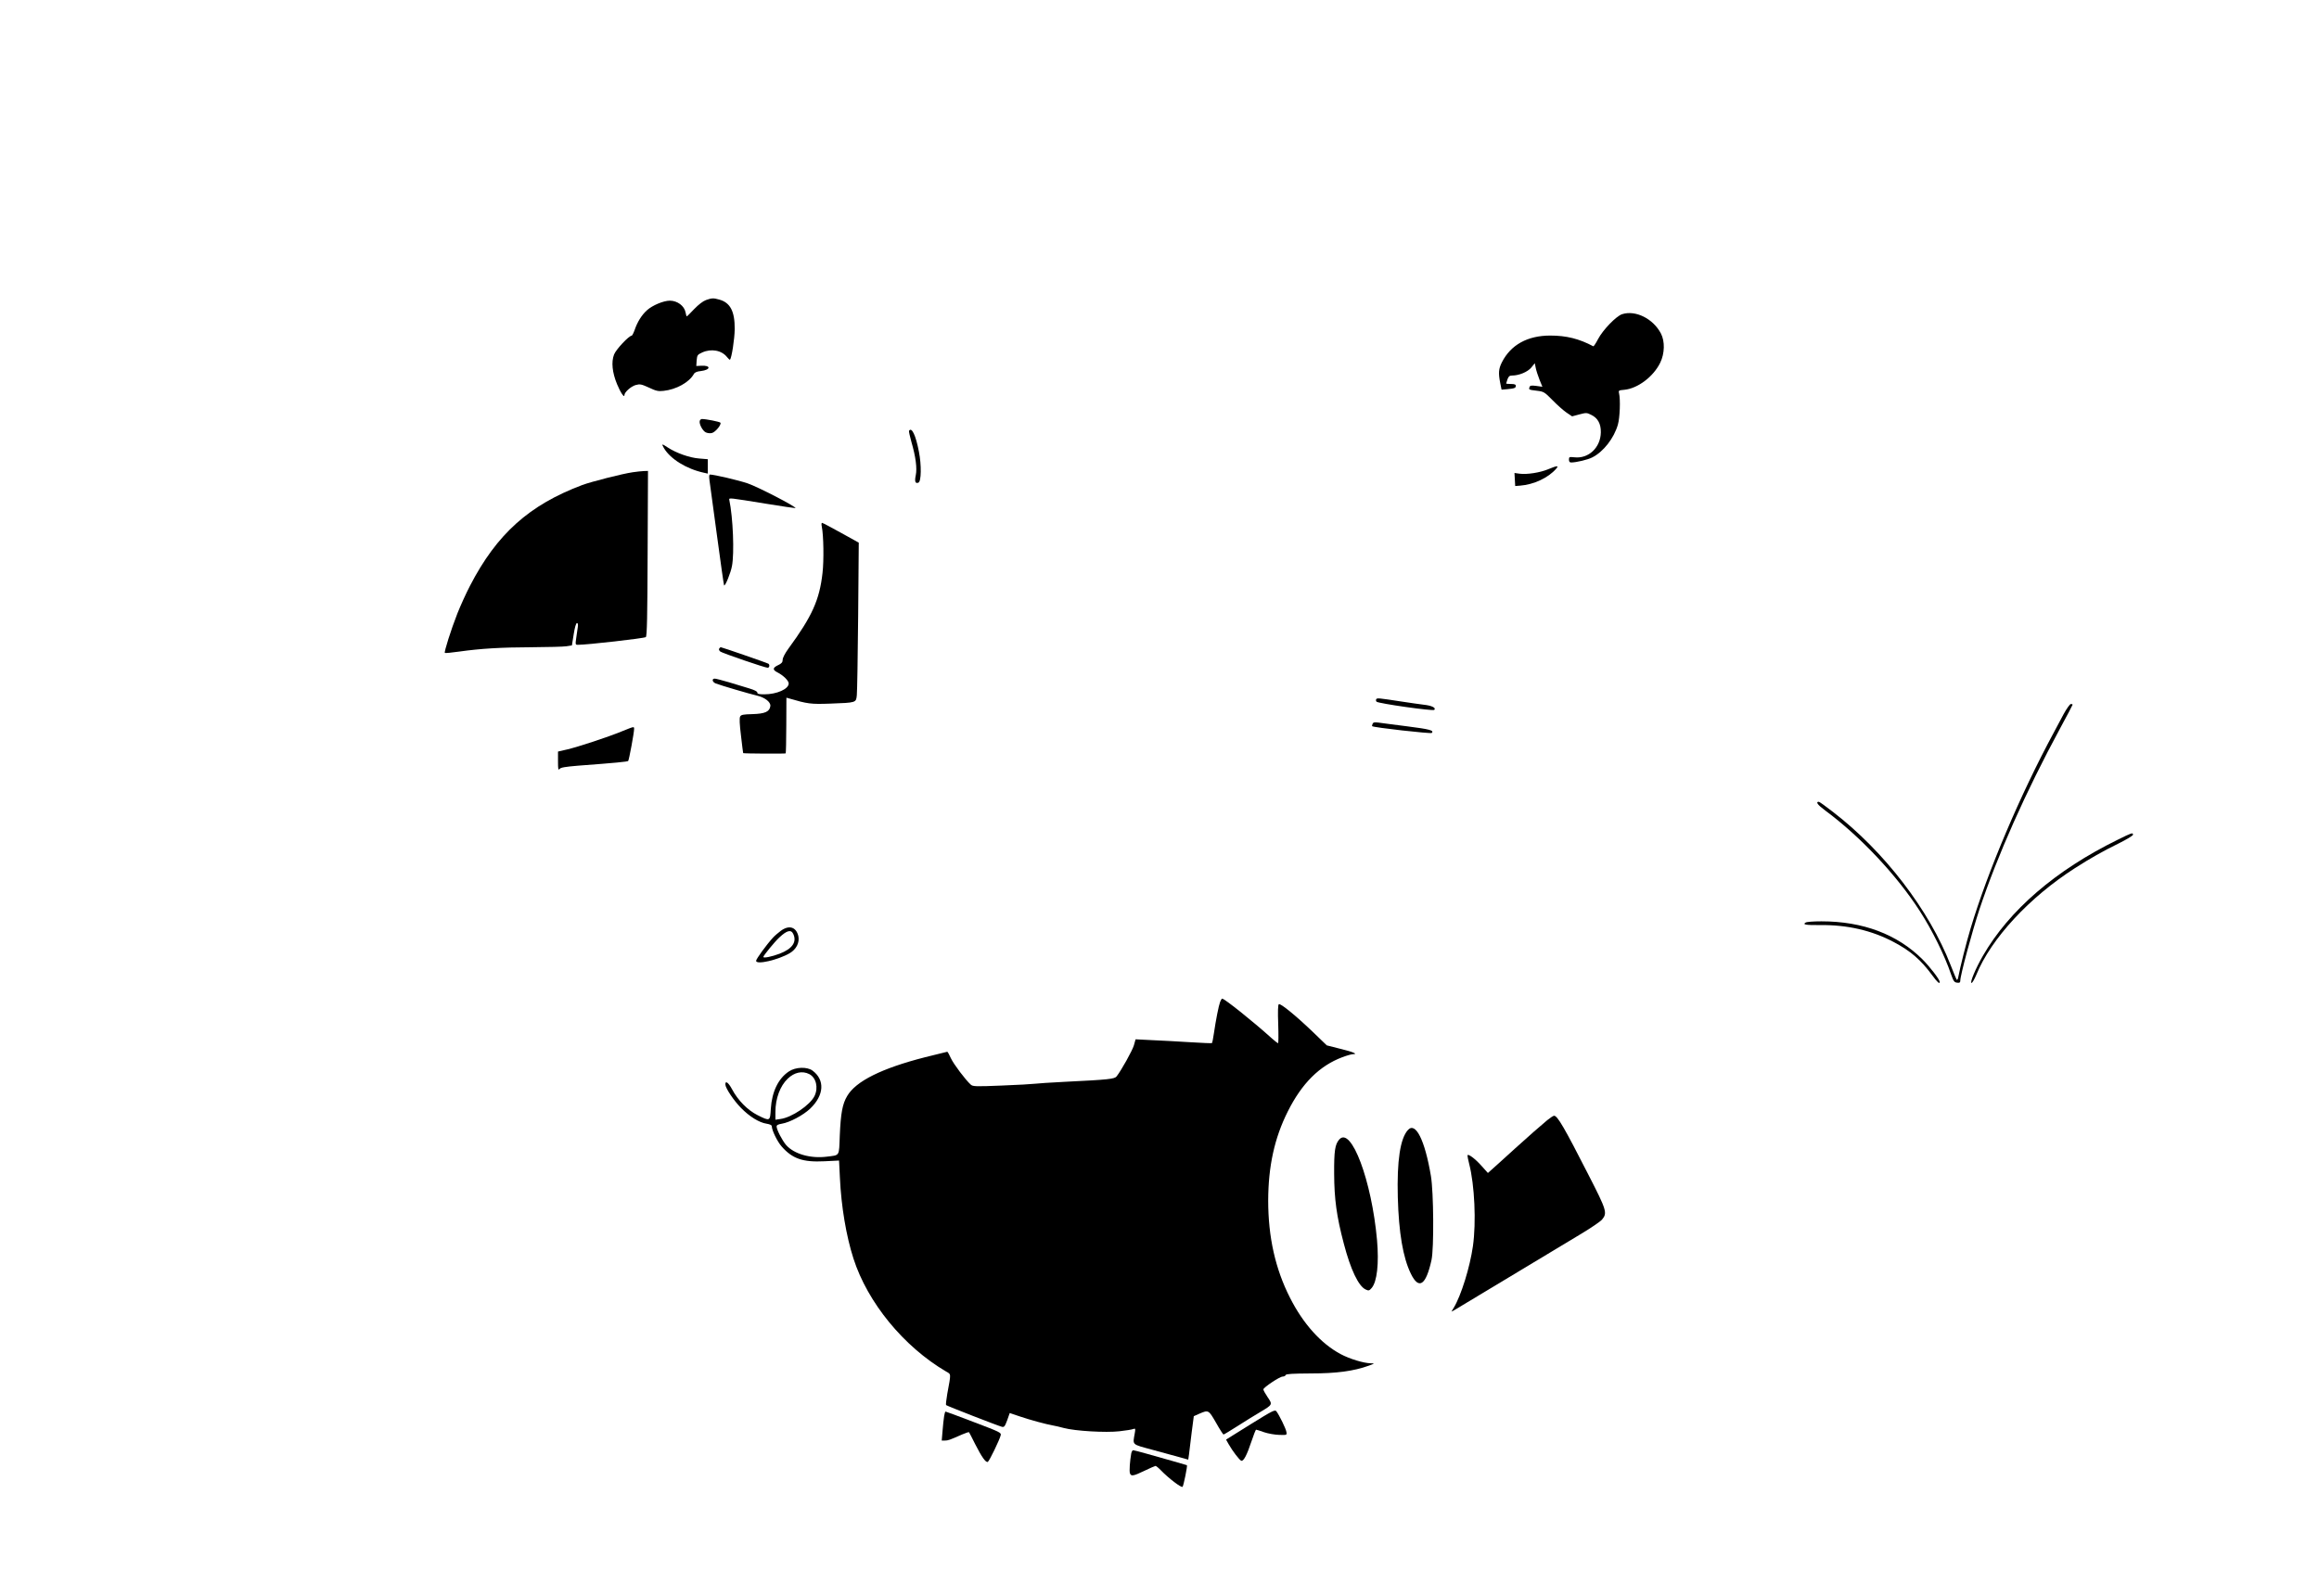 <?xml version="1.0" standalone="no"?>
<!DOCTYPE svg PUBLIC "-//W3C//DTD SVG 20010904//EN"
 "http://www.w3.org/TR/2001/REC-SVG-20010904/DTD/svg10.dtd">
<svg version="1.0" xmlns="http://www.w3.org/2000/svg"
 width="1920pt" height="1322pt" viewBox="0 0 1920 1322"
 preserveAspectRatio="xMidYMid meet">
<g transform="translate(0,1322) scale(0.1,-0.1)"
fill="#000000" stroke="none">
<path d="M5845 10735 c-25 -9 -61 -37 -97 -74 -32 -34 -59 -61 -62 -61 -2 0
-7 15 -10 33 -10 54 -68 97 -130 97 -52 0 -143 -38 -188 -78 -45 -40 -81 -98
-104 -166 -9 -25 -20 -46 -24 -46 -23 0 -130 -114 -146 -156 -24 -62 -15 -149
25 -246 29 -70 61 -117 61 -90 0 24 54 72 92 83 37 10 47 8 111 -21 59 -28 77
-32 121 -27 105 11 213 71 251 140 7 13 26 21 57 24 84 10 86 49 3 44 l-40 -2
3 47 c4 43 7 47 46 65 75 34 162 18 206 -39 11 -14 22 -23 24 -21 14 16 38
171 39 254 1 147 -37 219 -128 244 -50 14 -61 13 -110 -4z"/>
<path d="M13430 10618 c-49 -16 -159 -130 -199 -206 -18 -35 -36 -61 -39 -60
-118 63 -224 89 -357 89 -188 0 -327 -77 -400 -221 -28 -55 -30 -90 -14 -172
l11 -55 47 4 c62 6 71 10 71 28 0 11 -11 15 -40 15 -22 0 -40 2 -40 4 0 1 5
17 11 35 9 24 17 31 38 31 58 0 129 30 159 66 l29 36 8 -39 c4 -21 18 -64 31
-97 l24 -59 -50 7 c-41 5 -52 4 -56 -9 -9 -22 -6 -23 61 -31 57 -7 62 -10 130
-79 38 -39 90 -85 115 -102 l46 -31 60 16 c57 15 62 15 99 -4 54 -26 80 -74
79 -144 -2 -127 -102 -221 -220 -207 -41 4 -44 3 -44 -19 0 -17 6 -24 18 -24
42 0 139 23 175 42 92 46 180 159 212 271 17 58 22 209 10 259 -6 24 -4 26 44
30 111 11 241 109 297 225 37 76 39 176 6 240 -64 124 -211 197 -322 161z"/>
<path d="M5794 9736 c-9 -23 23 -85 50 -97 13 -6 36 -9 50 -5 30 7 83 73 70
86 -8 8 -119 30 -152 30 -7 0 -15 -6 -18 -14z"/>
<path d="M7526 9652 c-2 -4 7 -46 20 -92 36 -124 48 -218 36 -276 -11 -52 -4
-71 22 -61 24 9 26 146 4 257 -26 136 -60 207 -82 172z"/>
<path d="M5497 9509 c53 -90 187 -173 331 -204 l32 -7 0 60 0 59 -72 6 c-78 6
-189 45 -259 91 -50 33 -54 33 -32 -5z"/>
<path d="M12818 9334 c-67 -28 -175 -45 -236 -37 l-43 6 3 -54 3 -54 40 3
c115 9 234 65 299 140 25 28 9 27 -66 -4z"/>
<path d="M5238 9309 c-84 -12 -343 -78 -418 -106 -438 -165 -706 -404 -928
-833 -33 -63 -80 -167 -105 -230 -53 -135 -111 -319 -104 -327 3 -3 57 2 119
11 178 25 344 35 603 36 132 1 260 4 285 8 l45 7 15 93 c9 57 19 92 27 92 8 0
10 -11 7 -32 -2 -18 -8 -59 -13 -90 -8 -55 -7 -58 13 -58 70 -1 553 54 563 64
10 9 13 168 15 694 l3 682 -35 -1 c-19 -1 -60 -5 -92 -10z"/>
<path d="M5874 9243 c3 -27 31 -232 62 -457 30 -226 57 -412 59 -414 9 -9 55
104 65 159 21 108 9 403 -22 550 -4 18 -2 17 301 -32 134 -22 245 -38 247 -37
10 10 -313 177 -396 205 -80 27 -278 73 -312 73 -7 0 -8 -17 -4 -47z"/>
<path d="M6804 8859 c15 -74 18 -280 6 -384 -25 -224 -87 -360 -282 -626 -29
-40 -48 -77 -48 -93 0 -20 -8 -30 -35 -43 -49 -23 -51 -40 -7 -62 47 -24 92
-68 92 -91 0 -46 -98 -90 -202 -90 -44 0 -58 3 -58 15 0 9 -24 21 -67 34 -38
11 -113 34 -168 51 -55 16 -108 30 -117 30 -27 0 -21 -29 8 -40 43 -17 286
-88 339 -100 67 -15 117 -54 113 -87 -6 -47 -44 -64 -148 -67 -77 -2 -94 -5
-102 -20 -7 -13 -5 -62 7 -159 9 -78 17 -143 18 -144 5 -4 347 -6 352 -2 2 3
5 108 5 233 l1 228 22 -6 c153 -45 179 -49 342 -43 216 8 213 7 219 71 3 28 8
323 11 656 l5 606 -148 82 c-81 45 -151 82 -156 82 -5 0 -6 -14 -2 -31z"/>
<path d="M5954 7848 c-4 -6 1 -17 10 -24 20 -14 370 -134 392 -134 15 0 19 26
5 34 -12 7 -384 136 -393 136 -4 0 -10 -5 -14 -12z"/>
<path d="M11394 7429 c-3 -6 -2 -15 3 -20 15 -15 467 -79 478 -68 17 17 -21
36 -88 43 -34 4 -116 16 -182 26 -197 30 -203 31 -211 19z"/>
<path d="M17084 7303 c-26 -49 -62 -115 -79 -148 -278 -515 -548 -1151 -690
-1625 -36 -119 -87 -324 -100 -394 -3 -21 -10 -35 -14 -30 -4 5 -27 59 -50
119 -178 459 -550 944 -975 1271 -59 46 -112 84 -117 84 -29 0 -10 -26 54 -73
290 -215 591 -535 782 -832 102 -158 206 -368 259 -525 20 -56 26 -65 49 -68
21 -3 27 1 27 16 0 45 97 404 159 592 150 449 382 970 667 1497 57 105 104
194 104 197 0 3 -6 6 -14 6 -8 0 -36 -39 -62 -87z"/>
<path d="M11364 7225 c-4 -9 -5 -17 -3 -19 11 -11 485 -64 493 -56 21 21 -15
31 -204 55 -107 14 -214 27 -238 31 -33 4 -43 2 -48 -11z"/>
<path d="M5150 7164 c-119 -49 -360 -128 -452 -150 l-78 -18 0 -80 c0 -66 2
-77 13 -64 9 12 46 18 152 27 309 23 410 33 416 39 7 7 49 234 49 265 0 22 2
22 -100 -19z"/>
<path d="M17534 6266 c-516 -253 -900 -585 -1117 -962 -59 -102 -110 -224 -94
-224 7 0 24 30 40 68 122 299 439 641 817 883 125 80 230 140 363 205 64 32
117 64 117 71 0 20 -9 17 -126 -41z"/>
<path d="M14950 5580 c-28 -17 -1 -22 118 -21 225 3 430 -44 612 -141 138 -73
223 -146 318 -275 42 -58 62 -75 62 -55 0 19 -80 124 -144 188 -209 207 -492
314 -836 314 -63 0 -122 -4 -130 -10z"/>
<path d="M6464 5511 c-21 -16 -51 -41 -65 -57 -53 -58 -139 -176 -139 -191 0
-35 182 7 278 63 55 32 83 88 72 141 -18 77 -77 95 -146 44z m104 -26 c31 -67
-9 -123 -113 -163 -63 -24 -135 -39 -135 -27 0 11 94 126 132 161 64 60 98 68
116 29z"/>
<path d="M10102 4923 c-12 -31 -35 -148 -52 -263 -6 -41 -13 -76 -15 -78 -2
-3 -84 1 -182 7 -98 6 -239 14 -314 17 l-137 7 -14 -50 c-13 -44 -104 -207
-143 -257 -17 -22 -65 -27 -430 -45 -115 -6 -227 -13 -247 -16 -21 -3 -144
-10 -275 -15 -219 -9 -238 -8 -256 8 -44 40 -141 169 -164 218 -13 30 -27 54
-30 54 -3 0 -87 -21 -186 -46 -356 -91 -572 -198 -643 -321 -39 -65 -53 -142
-61 -325 -7 -179 3 -163 -108 -177 -135 -17 -270 22 -336 96 -33 39 -79 127
-79 154 0 12 13 18 43 23 66 11 177 70 235 125 116 111 123 238 19 315 -45 33
-140 30 -195 -7 -88 -58 -141 -168 -150 -309 -6 -104 -6 -105 -110 -53 -83 42
-162 122 -212 216 -30 56 -57 74 -54 35 3 -31 69 -130 129 -191 69 -71 151
-122 212 -131 26 -4 43 -12 43 -20 0 -34 45 -127 82 -169 89 -101 175 -131
354 -122 l121 6 7 -142 c11 -238 52 -482 112 -669 117 -365 416 -730 767 -936
43 -25 42 -10 10 -185 -8 -48 -13 -90 -10 -93 6 -7 433 -173 462 -180 19 -5
25 3 44 54 l21 60 86 -29 c86 -29 211 -63 272 -74 18 -3 58 -12 90 -21 94 -25
347 -40 460 -27 53 6 105 14 116 19 17 6 18 3 11 -37 -17 -98 -28 -88 145
-135 85 -23 187 -51 227 -62 l71 -20 6 41 c3 23 13 104 22 181 l18 138 45 20
c77 33 77 33 139 -74 30 -54 59 -98 62 -98 4 0 58 33 121 73 63 40 146 92 186
115 100 60 100 60 58 122 -19 28 -35 57 -35 64 1 16 135 106 160 106 11 0 23
6 25 13 4 9 55 12 208 13 213 0 354 19 479 64 52 19 52 19 18 20 -60 1 -175
36 -250 76 -163 87 -311 252 -419 466 -122 239 -181 504 -181 807 1 283 52
517 162 736 117 234 263 379 452 450 37 14 76 25 88 25 45 0 1 19 -107 45
l-110 28 -115 111 c-141 135 -268 239 -282 230 -7 -5 -9 -58 -5 -165 3 -88 2
-159 -1 -159 -4 1 -27 19 -52 41 -156 141 -392 329 -411 329 -4 0 -11 -12 -17
-27z m-3402 -598 c57 -29 77 -112 44 -181 -36 -75 -189 -179 -283 -191 l-41
-6 0 64 c0 112 39 216 102 276 55 53 121 67 178 38z"/>
<path d="M12810 3943 c-44 -36 -167 -144 -265 -233 -105 -96 -171 -155 -198
-179 l-28 -25 -53 59 c-55 62 -116 106 -116 85 0 -7 6 -38 14 -69 45 -174 59
-483 31 -681 -25 -176 -98 -409 -158 -509 l-20 -33 22 11 c11 7 216 129 454
273 237 143 502 303 588 354 86 51 168 107 183 124 45 55 39 75 -111 368 -201
394 -258 492 -286 492 -7 0 -32 -17 -57 -37z"/>
<path d="M11657 3862 c-64 -70 -92 -255 -84 -557 8 -294 43 -500 108 -633 66
-136 125 -97 171 113 21 96 18 562 -5 697 -50 297 -127 450 -190 380z"/>
<path d="M11088 3783 c-35 -40 -43 -94 -42 -283 1 -210 20 -352 80 -579 56
-215 122 -353 181 -380 25 -12 30 -10 50 13 44 52 61 201 44 396 -44 493 -214
946 -313 833z"/>
<path d="M10353 1424 l-202 -126 22 -39 c31 -55 90 -132 104 -136 19 -7 48 50
84 159 18 54 35 98 39 98 4 0 33 -9 66 -21 32 -11 88 -21 124 -22 64 -2 65 -2
61 23 -3 26 -60 142 -83 172 -12 16 -31 6 -215 -108z"/>
<path d="M7817 1493 c-4 -21 -9 -75 -13 -120 l-7 -83 26 0 c26 0 38 4 144 51
29 12 54 21 56 18 2 -2 25 -47 51 -99 55 -108 89 -156 105 -146 13 8 97 182
106 219 6 23 -4 27 -222 110 -125 48 -231 87 -234 87 -4 0 -9 -17 -12 -37z"/>
<path d="M9366 1183 c-11 -63 -17 -144 -11 -163 9 -28 28 -25 121 20 46 22 87
40 91 40 5 0 25 -16 44 -36 65 -67 170 -147 180 -137 8 8 42 174 36 179 -1 1
-54 16 -117 34 -63 18 -161 45 -216 61 -56 16 -107 29 -112 29 -6 0 -13 -12
-16 -27z"/>
</g>
</svg>
